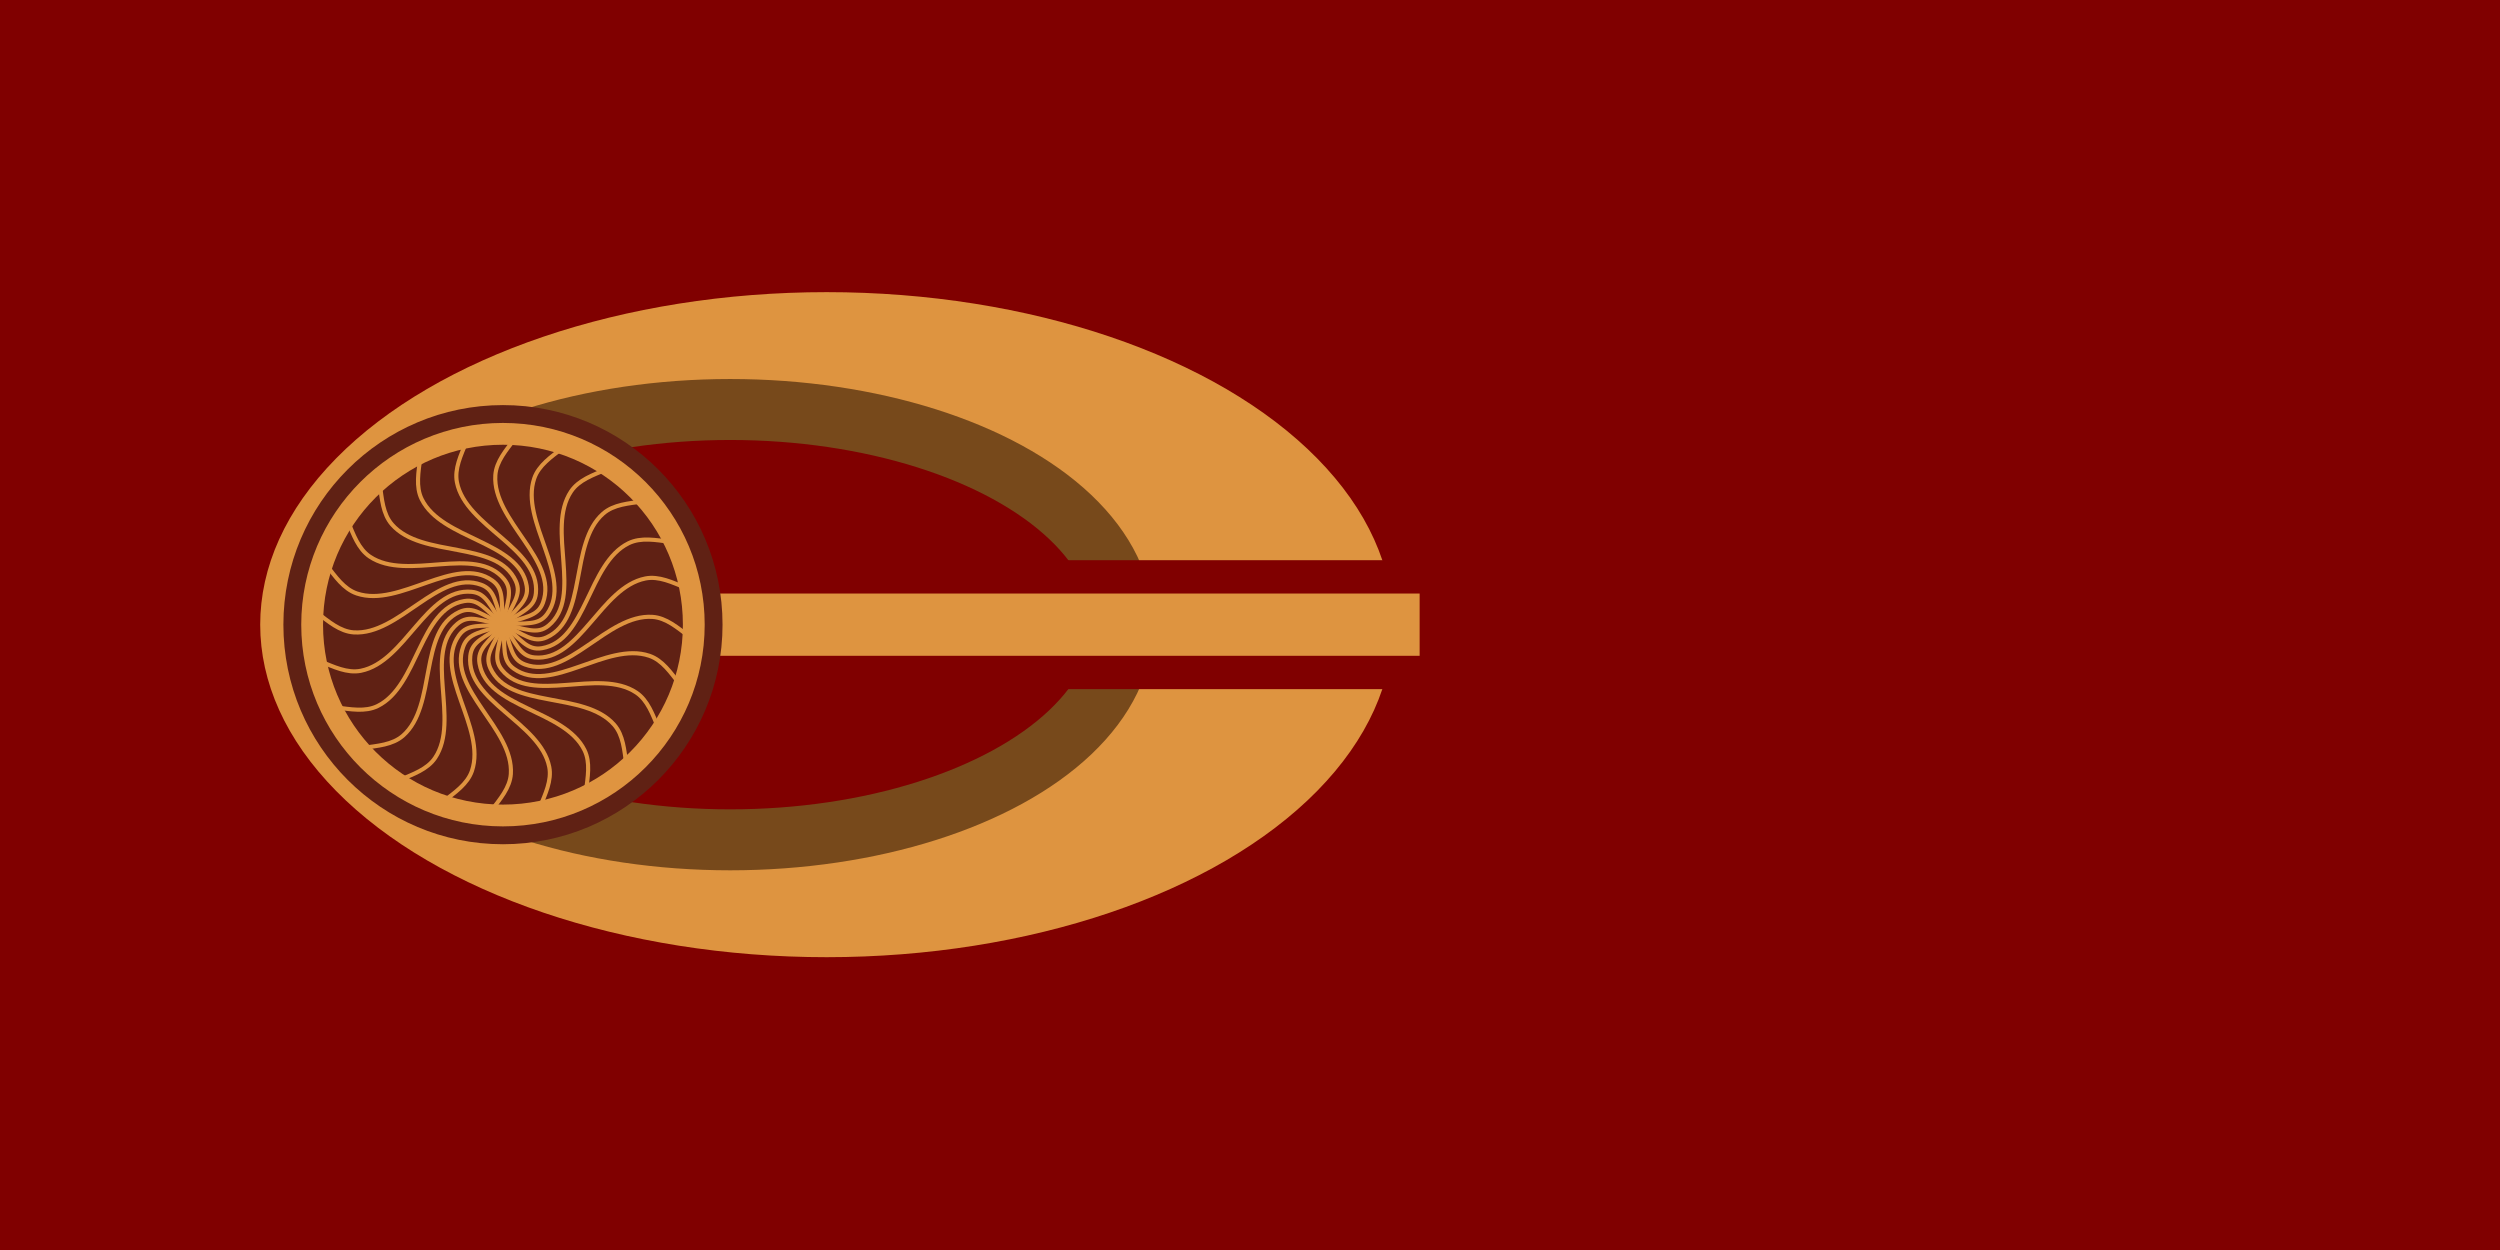 <?xml version="1.0" encoding="UTF-8" standalone="no"?>
<!-- Created with Inkscape (http://www.inkscape.org/) -->

<svg
   xmlns:dc="http://purl.org/dc/elements/1.1/"
   xmlns:cc="http://creativecommons.org/ns#"
   xmlns:rdf="http://www.w3.org/1999/02/22-rdf-syntax-ns#"
   xmlns:svg="http://www.w3.org/2000/svg"
   xmlns="http://www.w3.org/2000/svg"
   xmlns:sodipodi="http://sodipodi.sourceforge.net/DTD/sodipodi-0.dtd"
   xmlns:inkscape="http://www.inkscape.org/namespaces/inkscape"
   width="225mm"
   height="112.5mm"
   viewBox="0 0 225 112.5"
   version="1.1"
   id="svg8"
   inkscape:version="0.92.5 (2060ec1f9f, 2020-04-08)"
   sodipodi:docname="bajor.svg">
  <defs
     id="defs2" />
  <sodipodi:namedview
     id="base"
     pagecolor="#ffffff"
     bordercolor="#666666"
     borderopacity="1.0"
     inkscape:pageopacity="0.0"
     inkscape:pageshadow="2"
     inkscape:zoom="0.98994949"
     inkscape:cx="360.74877"
     inkscape:cy="138.21944"
     inkscape:document-units="mm"
     inkscape:current-layer="g1341"
     showgrid="false"
     inkscape:window-width="1884"
     inkscape:window-height="1037"
     inkscape:window-x="72"
     inkscape:window-y="1085"
     inkscape:window-maximized="0" />
  <g
     inkscape:label="Layer 1"
     inkscape:groupmode="layer"
     id="layer1"
     transform="translate(74.197,-35.702)">
    <g
       id="g1341"
       transform="rotate(90,117.621,90.253)">
      <rect
         style="opacity:1;fill:#800000;fill-opacity:1;stroke:none;stroke-width:0.954;stroke-miterlimit:4;stroke-dasharray:none;stroke-opacity:1"
         id="rect1347"
         width="225"
         height="112.5"
         x="-282.071"
         y="63.07"
         transform="rotate(-90)" />
      <g
         id="g1380"
         transform="matrix(0.972,0,0,0.972,0.286,15.89)">
        <ellipse
           style="opacity:1;fill:#de9440;fill-opacity:1;stroke:none;stroke-width:8.427;stroke-miterlimit:4;stroke-dasharray:none;stroke-opacity:1"
           id="path1177-7"
           cx="122.432"
           cy="197.308"
           rx="30.789"
           ry="52.448" />
        <ellipse
           style="opacity:1;fill:#800000;fill-opacity:1;stroke:#77491b;stroke-width:5.645;stroke-miterlimit:4;stroke-dasharray:none;stroke-opacity:1"
           id="path1177"
           cx="122.432"
           cy="206.238"
           rx="19.923"
           ry="36.365" />
        <rect
           transform="rotate(-90)"
           y="118.007"
           x="-229.719"
           height="8.85"
           width="88.862"
           id="rect1345"
           style="opacity:1;fill:#de9440;fill-opacity:1;stroke:#800000;stroke-width:3.088;stroke-miterlimit:4;stroke-dasharray:none;stroke-opacity:1" />
        <g
           id="g1262"
           transform="translate(32.592,132.631)">
          <circle
             r="19.233"
             cy="94.647"
             cx="89.84"
             id="path1147-5"
             style="opacity:1;fill:#602114;fill-opacity:1;stroke:#602114;stroke-width:2.196;stroke-miterlimit:4;stroke-dasharray:none;stroke-opacity:1" />
          <circle
             r="17.669"
             cy="94.647"
             cx="89.84"
             id="path1147"
             style="opacity:1;fill:#602114;fill-opacity:1;stroke:#df9440;stroke-width:2.018;stroke-miterlimit:4;stroke-dasharray:none;stroke-opacity:1" />
          <g
             style="stroke:#df9440;stroke-opacity:1"
             transform="matrix(1.441,0,0,1.441,50.126,-93.205)"
             id="g1145">
            <path
               style="fill:none;stroke:#df9440;stroke-width:0.265px;stroke-linecap:butt;stroke-linejoin:miter;stroke-opacity:1"
               d="m 27.558,130.354 c 1.193,-0.857 2.018,-1.051 2.109,-2.02 0.273,-2.902 -4.507,-4.262 -5.074,-7.121 -0.173,-0.873 0.258,-1.749 0.603,-2.6"
               id="path911"
               inkscape:connector-curvature="0"
               sodipodi:nodetypes="caac" />
            <path
               style="fill:none;stroke:#df9440;stroke-width:0.265px;stroke-linecap:butt;stroke-linejoin:miter;stroke-opacity:1"
               d="m 27.558,130.354 c 1.374,-0.519 2.221,-0.493 2.56,-1.405 1.015,-2.732 -3.251,-5.283 -3.058,-8.191 0.059,-0.888 0.702,-1.623 1.255,-2.355"
               id="path911-3"
               inkscape:connector-curvature="0"
               sodipodi:nodetypes="caac" />
            <path
               style="fill:none;stroke:#df9440;stroke-width:0.265px;stroke-linecap:butt;stroke-linejoin:miter;stroke-opacity:1"
               d="m 27.558,130.354 c 1.462,-0.146 2.273,0.099 2.836,-0.695 1.687,-2.376 -1.772,-5.945 -0.834,-8.704 0.287,-0.842 1.098,-1.386 1.822,-1.95"
               id="path911-7"
               inkscape:connector-curvature="0"
               sodipodi:nodetypes="caac" />
            <path
               style="fill:none;stroke:#df9440;stroke-width:0.265px;stroke-linecap:butt;stroke-linejoin:miter;stroke-opacity:1"
               d="m 27.558,130.354 c 1.45,0.237 2.17,0.683 2.92,0.063 2.245,-1.859 -0.174,-6.201 1.447,-8.623 0.495,-0.739 1.419,-1.054 2.265,-1.412"
               id="path911-3-5"
               inkscape:connector-curvature="0"
               sodipodi:nodetypes="caac" />
            <path
               style="fill:none;stroke:#df9440;stroke-width:0.265px;stroke-linecap:butt;stroke-linejoin:miter;stroke-opacity:1"
               d="m 27.558,130.354 c 1.339,0.605 1.919,1.222 2.804,0.816 2.65,-1.214 1.437,-6.034 3.63,-7.954 0.669,-0.586 1.644,-0.651 2.553,-0.778"
               id="path911-5"
               inkscape:connector-curvature="0"
               sodipodi:nodetypes="caac" />
            <path
               style="fill:none;stroke:#df9440;stroke-width:0.265px;stroke-linecap:butt;stroke-linejoin:miter;stroke-opacity:1"
               d="m 27.558,130.354 c 1.137,0.931 1.537,1.677 2.497,1.514 2.874,-0.487 2.95,-5.457 5.565,-6.744 0.798,-0.393 1.756,-0.203 2.667,-0.091"
               id="path911-3-6"
               inkscape:connector-curvature="0"
               sodipodi:nodetypes="caac" />
            <path
               style="fill:none;stroke:#df9440;stroke-width:0.265px;stroke-linecap:butt;stroke-linejoin:miter;stroke-opacity:1"
               d="m 27.558,130.354 c 0.857,1.193 1.051,2.018 2.02,2.109 2.902,0.273 4.262,-4.507 7.121,-5.074 0.873,-0.173 1.749,0.258 2.6,0.603"
               id="path911-7-2"
               inkscape:connector-curvature="0"
               sodipodi:nodetypes="caac" />
            <path
               style="fill:none;stroke:#df9440;stroke-width:0.265px;stroke-linecap:butt;stroke-linejoin:miter;stroke-opacity:1"
               d="m 27.558,130.354 c 0.519,1.374 0.493,2.221 1.405,2.56 2.732,1.015 5.283,-3.251 8.191,-3.058 0.888,0.059 1.623,0.702 2.355,1.255"
               id="path911-3-5-9"
               inkscape:connector-curvature="0"
               sodipodi:nodetypes="caac" />
            <path
               style="fill:none;stroke:#df9440;stroke-width:0.265px;stroke-linecap:butt;stroke-linejoin:miter;stroke-opacity:1"
               d="m 27.558,130.354 c 0.146,1.462 -0.099,2.273 0.695,2.836 2.376,1.687 5.945,-1.772 8.704,-0.834 0.842,0.287 1.386,1.098 1.95,1.822"
               id="path911-2"
               inkscape:connector-curvature="0"
               sodipodi:nodetypes="caac" />
            <path
               style="fill:none;stroke:#df9440;stroke-width:0.265px;stroke-linecap:butt;stroke-linejoin:miter;stroke-opacity:1"
               d="m 27.558,130.354 c -0.237,1.45 -0.683,2.17 -0.063,2.92 1.859,2.245 6.201,-0.174 8.623,1.447 0.739,0.495 1.054,1.419 1.412,2.265"
               id="path911-3-7"
               inkscape:connector-curvature="0"
               sodipodi:nodetypes="caac" />
            <path
               style="fill:none;stroke:#df9440;stroke-width:0.265px;stroke-linecap:butt;stroke-linejoin:miter;stroke-opacity:1"
               d="m 27.558,130.354 c -0.605,1.339 -1.222,1.919 -0.816,2.804 1.214,2.65 6.034,1.437 7.954,3.63 0.586,0.669 0.651,1.644 0.778,2.553"
               id="path911-7-0"
               inkscape:connector-curvature="0"
               sodipodi:nodetypes="caac" />
            <path
               style="fill:none;stroke:#df9440;stroke-width:0.265px;stroke-linecap:butt;stroke-linejoin:miter;stroke-opacity:1"
               d="m 27.558,130.354 c -0.931,1.137 -1.677,1.537 -1.514,2.497 0.487,2.874 5.457,2.95 6.744,5.565 0.393,0.798 0.203,1.756 0.091,2.667"
               id="path911-3-5-93"
               inkscape:connector-curvature="0"
               sodipodi:nodetypes="caac" />
            <path
               style="fill:none;stroke:#df9440;stroke-width:0.265px;stroke-linecap:butt;stroke-linejoin:miter;stroke-opacity:1"
               d="m 27.558,130.354 c -1.193,0.857 -2.018,1.051 -2.109,2.02 -0.273,2.902 4.507,4.262 5.074,7.121 0.173,0.873 -0.258,1.749 -0.603,2.6"
               id="path911-5-6"
               inkscape:connector-curvature="0"
               sodipodi:nodetypes="caac" />
            <path
               style="fill:none;stroke:#df9440;stroke-width:0.265px;stroke-linecap:butt;stroke-linejoin:miter;stroke-opacity:1"
               d="m 27.558,130.354 c -1.374,0.519 -2.221,0.493 -2.56,1.405 -1.015,2.732 3.251,5.283 3.058,8.191 -0.059,0.888 -0.702,1.623 -1.255,2.355"
               id="path911-3-6-0"
               inkscape:connector-curvature="0"
               sodipodi:nodetypes="caac" />
            <path
               style="fill:none;stroke:#df9440;stroke-width:0.265px;stroke-linecap:butt;stroke-linejoin:miter;stroke-opacity:1"
               d="m 27.558,130.354 c -1.462,0.146 -2.273,-0.099 -2.836,0.695 -1.687,2.376 1.772,5.945 0.834,8.704 -0.287,0.842 -1.098,1.386 -1.822,1.95"
               id="path911-7-2-6"
               inkscape:connector-curvature="0"
               sodipodi:nodetypes="caac" />
            <path
               style="fill:none;stroke:#df9440;stroke-width:0.265px;stroke-linecap:butt;stroke-linejoin:miter;stroke-opacity:1"
               d="m 27.558,130.354 c -1.45,-0.237 -2.17,-0.683 -2.92,-0.063 -2.245,1.859 0.174,6.201 -1.447,8.623 -0.495,0.739 -1.419,1.054 -2.265,1.412"
               id="path911-3-5-9-2"
               inkscape:connector-curvature="0"
               sodipodi:nodetypes="caac" />
            <path
               style="fill:none;stroke:#df9440;stroke-width:0.265px;stroke-linecap:butt;stroke-linejoin:miter;stroke-opacity:1"
               d="m 27.558,130.354 c -1.339,-0.605 -1.919,-1.222 -2.804,-0.816 -2.65,1.214 -1.437,6.034 -3.63,7.954 -0.669,0.586 -1.644,0.651 -2.553,0.778"
               id="path911-2-1"
               inkscape:connector-curvature="0"
               sodipodi:nodetypes="caac" />
            <path
               style="fill:none;stroke:#df9440;stroke-width:0.265px;stroke-linecap:butt;stroke-linejoin:miter;stroke-opacity:1"
               d="m 27.558,130.354 c -1.137,-0.931 -1.537,-1.677 -2.497,-1.514 -2.874,0.487 -2.95,5.457 -5.565,6.744 -0.798,0.393 -1.756,0.203 -2.667,0.091"
               id="path911-3-7-8"
               inkscape:connector-curvature="0"
               sodipodi:nodetypes="caac" />
            <path
               style="fill:none;stroke:#df9440;stroke-width:0.265px;stroke-linecap:butt;stroke-linejoin:miter;stroke-opacity:1"
               d="m 27.558,130.354 c -0.857,-1.193 -1.051,-2.018 -2.02,-2.109 -2.902,-0.273 -4.262,4.507 -7.121,5.074 -0.873,0.173 -1.749,-0.258 -2.6,-0.603"
               id="path911-7-0-7"
               inkscape:connector-curvature="0"
               sodipodi:nodetypes="caac" />
            <path
               style="fill:none;stroke:#df9440;stroke-width:0.265px;stroke-linecap:butt;stroke-linejoin:miter;stroke-opacity:1"
               d="m 27.558,130.354 c -0.519,-1.374 -0.493,-2.221 -1.405,-2.56 -2.732,-1.015 -5.283,3.251 -8.191,3.058 -0.888,-0.059 -1.623,-0.702 -2.355,-1.255"
               id="path911-3-5-93-9"
               inkscape:connector-curvature="0"
               sodipodi:nodetypes="caac" />
            <path
               style="fill:none;stroke:#df9440;stroke-width:0.265px;stroke-linecap:butt;stroke-linejoin:miter;stroke-opacity:1"
               d="m 27.558,130.354 c -0.146,-1.462 0.099,-2.273 -0.695,-2.836 -2.376,-1.687 -5.945,1.772 -8.704,0.834 -0.842,-0.287 -1.386,-1.098 -1.95,-1.822"
               id="path911-5-6-2"
               inkscape:connector-curvature="0"
               sodipodi:nodetypes="caac" />
            <path
               style="fill:none;stroke:#df9440;stroke-width:0.265px;stroke-linecap:butt;stroke-linejoin:miter;stroke-opacity:1"
               d="m 27.558,130.354 c 0.237,-1.45 0.683,-2.17 0.063,-2.92 -1.859,-2.245 -6.201,0.174 -8.623,-1.447 -0.739,-0.495 -1.054,-1.419 -1.412,-2.265"
               id="path911-3-6-0-0"
               inkscape:connector-curvature="0"
               sodipodi:nodetypes="caac" />
            <path
               style="fill:none;stroke:#df9440;stroke-width:0.265px;stroke-linecap:butt;stroke-linejoin:miter;stroke-opacity:1"
               d="m 27.558,130.354 c 0.605,-1.339 1.222,-1.919 0.816,-2.804 -1.214,-2.65 -6.034,-1.437 -7.954,-3.63 -0.586,-0.669 -0.651,-1.644 -0.778,-2.553"
               id="path911-7-2-6-2"
               inkscape:connector-curvature="0"
               sodipodi:nodetypes="caac" />
            <path
               style="fill:none;stroke:#df9440;stroke-width:0.265px;stroke-linecap:butt;stroke-linejoin:miter;stroke-opacity:1"
               d="m 27.558,130.354 c 0.931,-1.137 1.677,-1.537 1.514,-2.497 -0.487,-2.874 -5.457,-2.95 -6.744,-5.565 -0.393,-0.798 -0.203,-1.756 -0.091,-2.667"
               id="path911-3-5-9-2-3"
               inkscape:connector-curvature="0"
               sodipodi:nodetypes="caac" />
          </g>
        </g>
      </g>
    </g>
  </g>
</svg>
